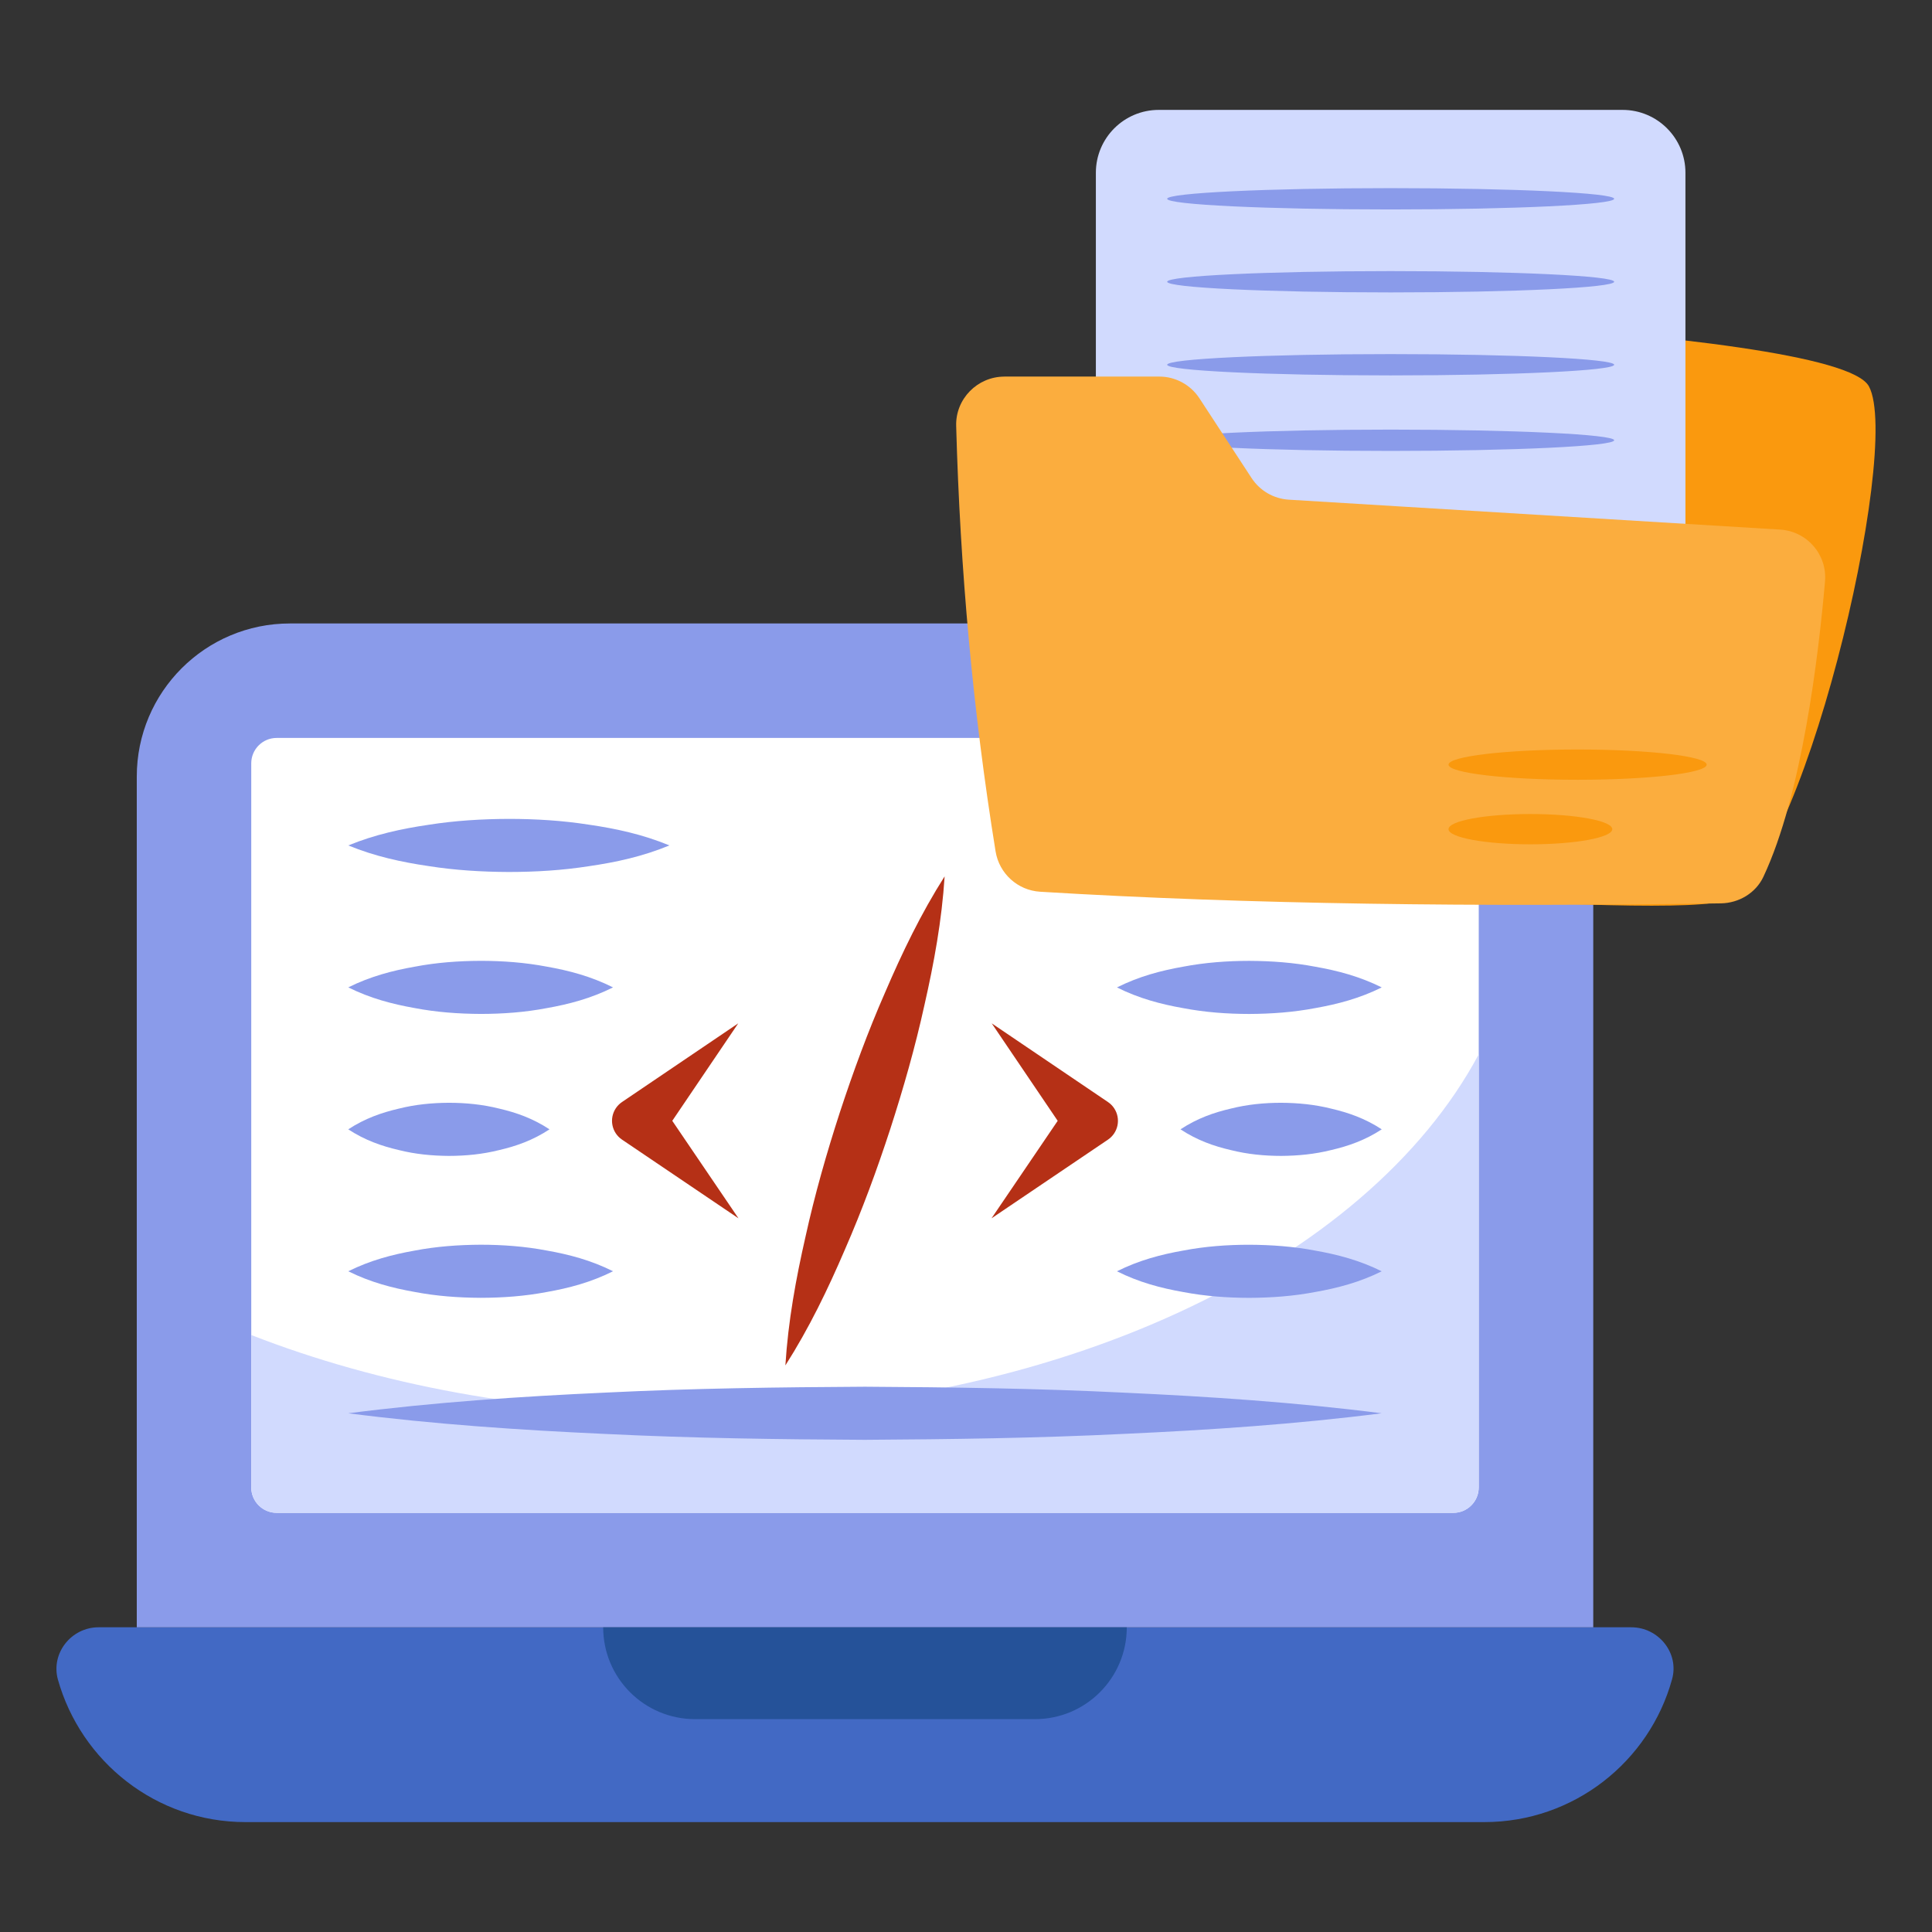 <svg id="Layer_1" enable-background="new 0 0 68 68" viewBox="0 0 68 68" xmlns="http://www.w3.org/2000/svg"><rect x="0" y="0" width="68" height="68" fill="#333333" stroke="none"/><g><g><g><path d="m58.85 59.108c-.798 2.892-3.453 5.024-6.608 5.024h-43.598c-3.154 0-5.797-2.132-6.608-5.024-.249-.923.474-1.833 1.434-1.833h53.946c.96-0 1.696.91 1.434 1.833z" fill="#4269c4"/><path d="m56.077 27.333v29.943h-51.263v-29.943c0-2.976 2.413-5.389 5.389-5.389h40.486c2.976 0 5.389 2.413 5.389 5.389z" fill="#8a9bea"/><path d="m8.843 52.351v-25.483c0-.495.401-.895.895-.895h41.414c.495 0 .895.401.895.895v25.483c0 .495-.401.895-.895.895h-41.414c-.495 0-.895-.401-.895-.895z" fill="#fff"/><path d="m52.043 37.115v15.235c0 .499-.399.898-.885.898h-41.416c-.499 0-.898-.399-.898-.898v-5.361c4.476 1.745 9.75 2.755 15.397 2.755 12.904 0 23.875-5.286 27.802-12.629z" fill="#d1dafe"/><path d="m39.659 57.276c0 1.787-1.446 3.232-3.233 3.232h-11.963c-1.787 0-3.233-1.446-3.233-3.232z" fill="#255299"/></g><g fill="#b53016"><g><path d="m25.992 42.881-4.099-2.77c-.366-.247-.462-.743-.215-1.109.058-.086.133-.159.214-.214l4.092-2.77-2.77 4.093-.001-1.323z"/><path d="m34.898 42.881 2.778-4.093-.001 1.323-2.77-4.093 4.092 2.77c.365.247.461.743.214 1.109-.058.086-.133.159-.214.214z"/></g><path d="m33.248 30.842c-.099 1.554-.374 3.052-.71 4.529-.325 1.48-.74 2.932-1.204 4.368-.468 1.435-.989 2.852-1.596 4.241-.597 1.392-1.258 2.764-2.095 4.078.097-1.555.371-3.053.708-4.53.326-1.48.74-2.932 1.206-4.367.471-1.434.99-2.851 1.599-4.239.598-1.392 1.257-2.764 2.093-4.079z"/></g><g><g fill="#8a9bea"><path d="m12.257 29.757c.942-.387 1.884-.589 2.826-.727.942-.149 1.884-.204 2.826-.208.942.001 1.884.057 2.826.205.942.137 1.884.34 2.826.729-.942.39-1.884.593-2.826.73-.942.148-1.884.204-2.826.205-.942-.004-1.884-.059-2.826-.208-.942-.138-1.884-.34-2.826-.727z"/><path d="m12.257 34.753c.777-.387 1.554-.59 2.33-.727.777-.149 1.554-.205 2.33-.208.777.001 1.554.057 2.33.205.776.137 1.553.34 2.33.73-.777.389-1.554.592-2.33.729-.777.149-1.554.204-2.33.205-.777-.004-1.554-.059-2.33-.208-.777-.138-1.554-.34-2.33-.727z"/><path d="m12.257 39.749c.59-.387 1.18-.589 1.771-.727.59-.149 1.18-.205 1.771-.208.59.001 1.181.057 1.771.205.59.137 1.18.341 1.771.73-.59.389-1.18.593-1.771.73-.59.148-1.18.204-1.771.205-.59-.004-1.18-.059-1.771-.208-.59-.138-1.18-.34-1.771-.727z"/><path d="m12.257 44.745c.777-.387 1.554-.589 2.33-.727.777-.149 1.554-.204 2.33-.208.777.001 1.554.057 2.33.205.776.137 1.553.34 2.33.729-.777.39-1.554.593-2.33.73-.777.148-1.554.204-2.33.205-.777-.004-1.554-.059-2.33-.208-.777-.138-1.554-.34-2.33-.727z"/></g><g><path d="m48.633 29.757c-.942.387-1.884.589-2.826.727-.942.149-1.884.205-2.826.208-.942-.001-1.884-.057-2.826-.205-.942-.137-1.884-.34-2.826-.73.942-.389 1.884-.592 2.826-.729.942-.149 1.884-.205 2.826-.205.942.004 1.884.059 2.826.208.942.138 1.884.34 2.826.727z" fill="#b2a3e1"/><g fill="#8a9bea"><path d="m48.633 34.753c-.777.387-1.554.589-2.33.727-.777.149-1.554.204-2.33.208-.777-.001-1.554-.057-2.33-.205-.777-.137-1.554-.34-2.33-.729.777-.39 1.554-.593 2.33-.73.777-.148 1.554-.204 2.33-.205.777.004 1.554.059 2.33.208.777.137 1.554.34 2.33.727z"/><path d="m48.633 39.749c-.59.387-1.181.589-1.771.727-.59.149-1.18.204-1.771.208-.59-.001-1.18-.057-1.771-.205-.59-.137-1.18-.341-1.771-.73.59-.389 1.18-.593 1.771-.73.59-.148 1.18-.204 1.771-.205.59.004 1.18.059 1.771.208.59.138 1.181.34 1.771.727z"/><path d="m48.633 44.745c-.777.387-1.554.589-2.33.727-.777.149-1.554.205-2.33.208-.777-.001-1.554-.057-2.33-.205-.777-.137-1.554-.34-2.33-.73.777-.389 1.554-.592 2.33-.729.777-.149 1.554-.205 2.33-.205.777.004 1.554.059 2.33.208.777.138 1.554.34 2.33.727z"/><path d="m48.633 49.742c-3.032.387-6.063.589-9.094.727-3.031.149-6.063.189-9.094.208-3.031-.016-6.063-.056-9.094-.205-3.031-.137-6.063-.34-9.094-.729 3.031-.39 6.063-.593 9.094-.73 3.031-.149 6.063-.188 9.094-.205 3.032.018 6.063.058 9.094.208 3.031.138 6.063.34 9.094.727z"/></g></g></g></g><g><g><g><path d="m39.772 10.784s24.815.617 26.007 2.813-2.422 17.465-5.198 18.132c-2.776.667-23.12-1.117-23.12-1.117z" fill="#fa990e"/><path d="m57.109 26.372h-16.325c-1.222 0-2.213-.991-2.213-2.213v-18.078c0-1.222.991-2.213 2.213-2.213h16.325c1.222 0 2.213.991 2.213 2.213v18.078c0 1.222-.991 2.213-2.213 2.213z" fill="#d1dafe"/></g></g><g fill="#8a9bea"><ellipse cx="48.947" cy="6.997" rx="7.866" ry=".375"/><ellipse cx="48.947" cy="9.917" rx="7.866" ry=".375"/><ellipse cx="48.947" cy="12.838" rx="7.866" ry=".375"/><ellipse cx="48.947" cy="15.496" rx="7.866" ry=".375"/></g><path d="m35.352 13.254h5.45c.57 0 1.102.288 1.414.765l1.835 2.806c.292.447.778.729 1.311.762l17.291 1.053c.949.058 1.663.879 1.581 1.826-.226 2.597-.812 7.515-2.169 10.395-.269.572-.862.924-1.494.934-8.523.127-16.61.04-23.963-.409-.789-.048-1.44-.639-1.567-1.42-.796-4.918-1.249-9.912-1.387-14.977-.026-.949.748-1.734 1.698-1.734z" fill="#fbad3e"/><g fill="#fa990e"><ellipse cx="55.526" cy="26.913" rx="4.543" ry=".533"/><ellipse cx="53.865" cy="29.184" rx="2.882" ry=".533"/></g></g></g></svg>
